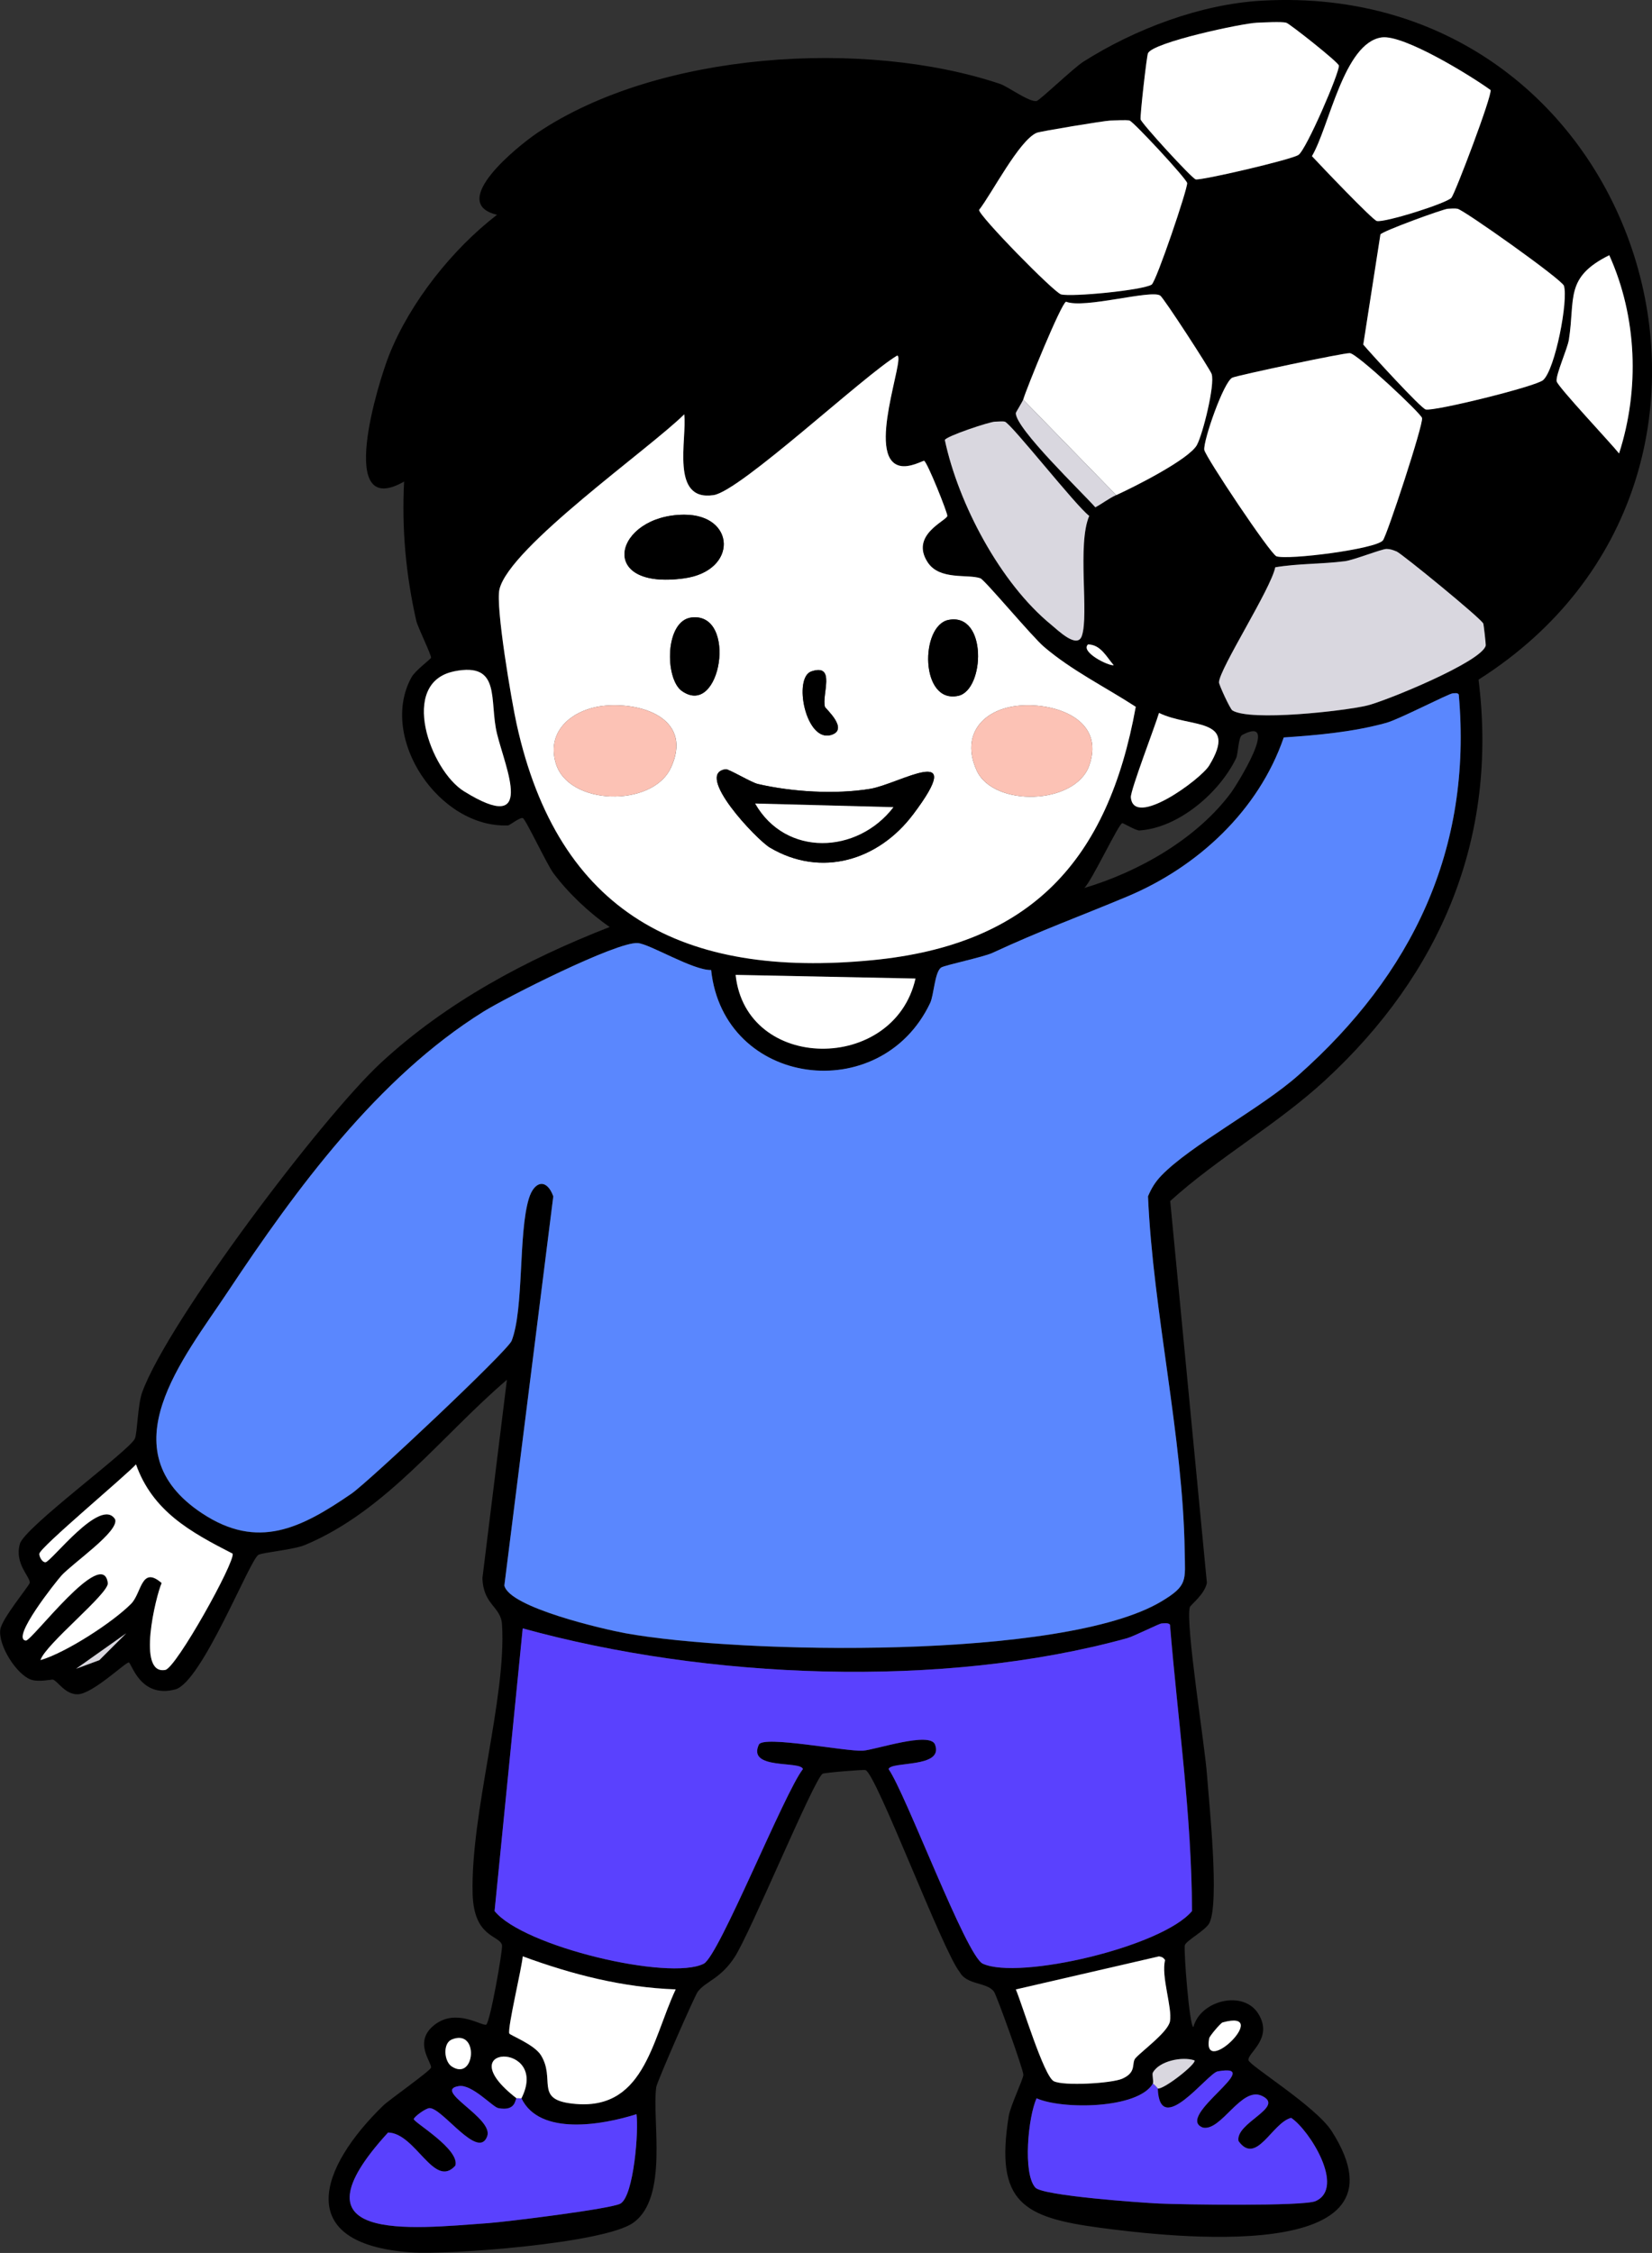 <?xml version="1.0" encoding="UTF-8"?>
<svg id="Layer_2" data-name="Layer 2" xmlns="http://www.w3.org/2000/svg" viewBox="0 0 317.03 432.29">
  <rect x="0" y="0" width="317.03" height="432.29" fill="#333333" stroke="none"/>
  <defs>
    <style>
      .cls-1 {
        fill: #d9d7df;
      }

      .cls-2 {
        fill: #fcc2b5;
      }

      .cls-3 {
        fill: #5a41fe;
      }

      .cls-4 {
        fill: #fff;
      }

      .cls-5 {
        fill: #5a87fe;
      }
    </style>
  </defs>
  <g id="Layer_1-2" data-name="Layer 1">
    <g>
      <path d="M242.14.13c-11.79.67-24.39,5.46-34.28,11.74-1.79,1.14-8.35,7.4-8.92,7.51-1.42.28-5.49-2.77-7.04-3.29-26.03-8.7-65.62-6.18-88.76,9.39-3.74,2.52-17.38,13.48-7.75,15.73-8.57,6.59-16.63,16.74-20.66,26.77-2.18,5.42-10.32,31.91,2.82,24.42-.47,9.1.34,17.95,2.35,26.77.25,1.1,2.91,6.55,2.82,7.04-.05.26-3.04,2.44-3.76,3.76-6.36,11.57,5.25,28.96,18.55,28.41.28-.01,2.31-1.61,2.82-1.41.56.22,4.61,8.87,5.87,10.57,2.81,3.78,6.9,7.65,10.8,10.33-15.94,6.22-31.3,14.4-43.91,26.07-11.19,10.35-40.77,49.45-45.79,63.17-.89,2.44-.93,7.74-1.41,8.92-.87,2.16-21.16,17-22.07,20.19-1.1,3.86,2.05,6.36,1.88,7.51-.08.52-5.33,6.83-5.64,8.92-.45,3.04,3.1,8.64,5.87,9.63,1.52.54,4.03-.07,4.23,0,.95.31,2.3,2.82,4.7,2.82,2.86,0,9.29-6.22,9.86-6.11.55.12,2.17,6.96,8.92,5.17,5.11-1.36,14.33-25.01,15.97-25.83.94-.47,6.74-.97,8.92-1.88,15.61-6.53,26.24-21.02,38.75-31.7l-4.7,38.04c.17,5.23,3.54,5.41,3.76,8.92.88,14.02-6.05,36.24-5.64,51.66.23,8.49,5.15,7.89,5.64,9.86.19.76-2.31,15.01-3.05,15.26-.85.29-5.72-3.19-9.86,0-4.2,3.23-.61,7.17-.7,8.22-.05.58-8.04,6.2-9.16,7.28-12.23,11.85-17.5,26.53,5.17,28.18,7.44.54,37.11-1.7,42.74-5.64,6.91-4.83,3.59-19.87,4.46-26.07.14-.99,7.37-17.53,7.98-18.32,1.57-2.02,4.33-2.43,7.04-6.58,3.04-4.63,15.24-34.21,16.91-35.22.35-.21,7.82-.82,8.22-.7,2.05.61,14.83,34.77,18.08,38.75,1.41,2.56,5.16,1.87,6.58,3.76.51.68,5.7,15.12,5.64,15.97-.07.97-2.49,5.9-2.82,7.98-2.63,16.51,2.75,19.39,17.61,21.37,12.89,1.71,60.99,7.43,44.38-18.55-3.04-4.76-15.8-12.58-15.97-13.62-.22-1.39,4.85-4.17,1.88-8.92-2.89-4.62-11.14-2.55-12.45,2.58-.78-.17-1.9-14.98-1.64-15.73.3-.9,3.98-2.83,4.7-4.23,1.99-3.9-.05-23-.47-28.65-.42-5.64-4.1-28.5-3.29-31.94.11-.45,2.87-2.47,3.29-4.7l-7.04-73.26c9.23-8.36,20.53-14.67,29.82-23.25,22.02-20.34,33.16-46.37,29.35-76.79C345.44,91.3,315.52-4.03,242.14.13ZM308.83,48.98c5.33,11.82,5.86,25.71,1.88,38.04-1.43-1.84-11.81-12.86-11.98-13.85-.2-1.23,2.08-6.25,2.35-7.98,1.24-7.9-.84-11.94,7.75-16.2ZM265.15,7.18c4.21-.6,17.15,7.38,20.9,10.1.33,1.05-6.81,19.82-7.51,20.66-.9,1.07-12.89,4.84-14.32,4.46-.85-.22-10.97-10.85-12.45-12.45,3.32-5.57,6.09-21.73,13.38-22.78ZM232.04,146.9c-1.61,2.65-14.49,12.09-15.03,6.11-.12-1.3,4.71-13.83,5.4-16.2,6.07,2.98,15.32.74,9.63,10.1ZM237.21,145.49c.43-.9.41-4.05,1.17-4.46,7.49-3.99-1.07,9.63-2.11,11.04-6.57,8.87-17.73,15.21-28.18,18.32,1.46-1.4,6.57-12.31,7.28-12.45.18-.03,2.64,1.45,3.29,1.41,7.56-.5,15.38-7.28,18.55-13.85ZM210.21,97.35c-2.61-2.94-15.31-15.11-15.26-18.08,0-.15,1.29-2.19,1.41-2.58.64-2.18,7.26-18.42,8.22-18.79,3.49,1.41,16.37-2.39,18.08-1.17.73.52,9.58,14.17,9.86,15.03.69,2.09-1.72,11.64-2.82,13.62-1.56,2.81-12.21,8.14-15.5,9.63-1.4.63-2.64,1.62-3.99,2.35ZM213.73,127.64c-1.03.16-6.46-2.56-4.93-3.99,2.43.04,3.53,2.38,4.93,3.99ZM231.11,86.31c-.21-1.78,3.73-13.13,5.4-13.85,1.06-.46,21.39-4.78,22.54-4.7,1.44.1,13.63,11.54,13.85,12.45.29,1.2-6.73,22.53-7.51,23.48-1.38,1.69-18.26,3.81-20.43,3.05-1.16-.41-13.71-19.2-13.85-20.43ZM220.3,10.23c.91-2.11,18.15-5.77,20.9-5.87,1.28-.05,4.68-.25,5.64,0,.63.17,10,7.57,10.1,8.22.18,1.22-6.24,16.12-7.75,17.14-1.37.92-18.74,4.96-19.73,4.7-.76-.2-10.4-10.74-10.57-11.51-.14-.62,1.16-12.09,1.41-12.68ZM198.93,25.49c.66-.28,13.03-2.32,14.09-2.35.91-.02,3.11-.19,3.76,0,.78.23,10.92,11.17,11.04,11.98.15,1.02-5.94,18.94-6.81,19.49-1.73,1.09-15.28,2.4-17.38,1.88-1.31-.33-15.78-15.07-15.73-16.2,2.42-3.11,7.67-13.33,11.04-14.79ZM190.95,80.91c.57,0,1.42-.11,1.88,0,1.18.29,13.7,16.24,16.2,18.08-2.34,5.46-.02,18.87-1.41,23.01-.88,2.61-4.62-1.09-5.87-2.11-9.78-7.98-17.83-23.23-20.43-35.46.2-.71,8.61-3.53,9.63-3.52ZM89.04,151.83c-6.46-4-12.56-20.87-1.88-23.01,9.14-1.83,6.66,5.58,8.22,11.98,1.63,6.68,7.58,19.66-6.34,11.04ZM99.13,138.91c-.95-4.31-4.07-22.51-3.29-25.83,1.89-8.09,28.84-27,35.46-33.58.57,4.7-2.75,16.77,5.64,15.5,5.17-.78,28.93-23.06,35.22-26.77,1.69.08-6.04,19.5.47,21.13,1.94.49,4.46-.99,4.7-.94.57.12,4.53,9.99,4.46,10.57-.1.94-7.23,3.64-3.76,8.92,2.29,3.49,7.7,2.2,10.1,3.05.85.3,9.89,11.17,12.21,13.15,5.36,4.57,11.75,7.7,17.61,11.51-5.32,29.44-20.07,45.65-50.49,48.61-36.42,3.54-60.35-8.97-68.33-45.32ZM175.69,187.76c-4.09,18.14-32.53,17.99-34.52-.7l34.52.7ZM19.06,318.55l-4.46,1.64,9.63-6.81-5.17,5.17ZM31.74,320.43c-5.53,1.03-1.82-14.16-.7-16.67-3.94-3.43-3.82,1.93-5.87,3.99-3.59,3.62-12.57,9.4-17.38,10.8.91-3.02,13.17-12.8,12.92-14.79-.93-7.21-14.61,11.16-15.73,11.04-2.99-.33,5.9-11.44,6.81-12.45,2.17-2.4,11.09-8.46,10.33-10.8-2.73-4.49-12.32,8.2-13.38,8.22-.69,0-1.24-1.2-1.17-1.64.2-1.28,16.5-14.89,18.55-17.14,3.2,9.03,10.48,13.01,18.55,17.14.5,1.6-10.83,21.92-12.92,22.31ZM86.69,391.35c5.32-2.21,4.51,8.12,0,5.17-1.48-.97-1.75-4.44,0-5.17ZM119.09,422.81c-1.71,1.02-22.05,3.52-25.36,3.76-15.19,1.1-38.69,3.85-19.26-17.38,5.31.1,8.85,10.93,12.92,6.34.86-3.15-8-8.3-7.98-8.92,0-.41,2.31-2.13,3.05-2.11,2.54.07,9.34,10.07,11.04,5.4,1.28-3.52-10.67-8.86-5.4-9.63,2.49-.37,6.46,4.02,7.51,4.23,3.43.67,3.21-1.69,3.52-1.88-13.47-10.41,6.46-10.94.94,0,3.5,7.29,15.61,5.1,22.07,3.05.46,2.96-.48,15.6-3.05,17.14ZM109.23,403.56c-6.44-.94-2.68-4.66-5.4-9.16-1.29-2.13-5.98-3.88-6.11-4.23-.36-1.05,2.42-12.62,2.58-14.79,9.46,3.48,19.18,5.98,29.35,6.34-4.66,9.95-6.09,23.93-20.43,21.84ZM194.94,381.72l27.47-6.34c.6.12.8.2,1.17.7-.8,3.16,1.4,9.09.94,11.74-.35,2.04-5.15,5.53-6.58,7.04-.92.98.34,2.69-2.58,3.99-2.01.89-11.28,1.45-13.15.47-1.92-1-6.07-14.78-7.28-17.61ZM232.04,391.11c.08-.45,2.21-2.95,2.58-3.05,9.69-2.66-4.05,10.9-2.58,3.05ZM229.23,395.34c.49.61-5.89,5.63-7.04,5.4.36,9.7,9.56-2.95,11.51-3.29,9.59-1.68-8.49,8.75-2.82,10.8,3.52.69,7.34-7.94,11.27-6.11,4.65,2.17-5.16,5.16-4.46,8.69,3.43,4.76,6.42-3.51,10.1-4.46,3.52,2.35,10.43,13.4,4.7,15.97-2.31,1.04-25.87.67-30.06.47-3.32-.16-22.27-1.48-23.72-3.05-2.47-2.68-1.38-13.69.23-17.14,4.88,2.19,19.46,2.06,22.31-2.82.2-.34-.2-1.76,0-2.11,1.22-2.21,5.57-3.15,7.98-2.35ZM228.76,366.69c-5.75,6.88-33.24,13.27-40.15,10.1-3.19-1.47-14.78-32.65-18.08-37.34.5-1.56,10.65-.14,8.92-4.7-.98-2.58-11.49,1.03-13.85,1.17-3.23.2-19.12-2.97-19.96-1.17-2.28,4.92,8,3.03,8.45,4.7-3.56,4.54-16.09,35.84-19.02,37.34-6.55,3.35-34.62-3.25-40.15-10.1l5.4-54.24c35.28,9.74,80.48,11.68,116,1.88,1.23-.34,6.14-2.8,6.58-2.82.45-.02,1.37-.17,1.64.23,1.5,18.29,4.17,36.54,4.23,54.95ZM249.19,206.31c-7.2,6.39-20.7,13.43-26.3,19.26-1.21,1.25-1.9,2.4-2.58,3.99.96,22.1,6.72,46.21,7.04,68.1.08,5.64.62,6.58-4.46,9.63-18.81,11.27-80.92,10.09-102.85,6.11-4.11-.75-22.33-4.94-23.25-9.16l9.39-74.67c-1.23-3.46-3.65-3.02-4.7.47-2.02,6.69-.92,21.17-3.29,27.24-.77,1.98-27.43,27.06-30.76,29.35-9.7,6.66-17.95,10.83-28.65,3.76-18.31-12.11-3.61-29.64,4.93-42.5,13.07-19.69,28.81-41.15,49.08-53.77,4.4-2.74,25.51-13.43,29.59-13.15,2.31.16,10.63,5.27,14.09,5.17,2.42,22.45,32.53,26.36,42.03,6.34.74-1.56.86-5.94,2.11-6.81.66-.46,8.05-1.98,9.86-2.82,9.48-4.39,16.44-6.87,25.83-10.8,13.53-5.66,25.23-16.49,30.06-30.53,6.52-.44,13.43-1.06,19.73-2.82,2.46-.69,11.99-5.63,12.68-5.64.44,0,.95-.14,1.17.23,2.64,29.81-9.01,53.73-30.76,73.03ZM285.11,123.88c-.71,3.11-19.27,10.68-22.78,11.51-4.54,1.07-22.35,3.06-25.83.94-.45-.28-2.6-4.98-2.58-5.4.1-2.62,9.99-17.97,10.8-22.07,4.42-.75,8.95-.6,13.38-1.17,1.75-.23,7.07-2.36,7.98-2.35.72,0,1.25.21,1.88.47,1,.41,16.24,12.86,16.67,13.85.09.19.52,4.02.47,4.23ZM273.61,78.56c-.95-.24-10.57-10.77-11.98-12.45l3.29-21.13c.32-.62,11.94-4.85,12.92-4.93.52-.04,1.42-.09,1.88,0,1.24.25,20.06,13.59,20.43,14.79.85,2.78-1.67,16-3.99,18.08-1.35,1.21-20.95,6.04-22.54,5.64Z"/>
      <path class="cls-4" d="M202.22,399.33c1.87.98,11.14.42,13.15-.47,2.92-1.3,1.66-3.01,2.58-3.99,1.42-1.52,6.22-5,6.58-7.04.46-2.66-1.74-8.58-.94-11.74-.38-.51-.57-.59-1.17-.7l-27.47,6.34c1.21,2.83,5.36,16.61,7.28,17.61Z"/>
      <path class="cls-5" d="M278.77,133.04c-.69.01-10.22,4.95-12.68,5.64-6.3,1.76-13.2,2.38-19.73,2.82-4.83,14.04-16.53,24.87-30.06,30.53-9.39,3.93-16.35,6.41-25.83,10.8-1.82.84-9.2,2.36-9.86,2.82-1.25.87-1.37,5.25-2.11,6.81-9.51,20.02-39.61,16.11-42.03-6.34-3.46.1-11.78-5.01-14.09-5.17-4.07-.28-25.19,10.41-29.59,13.15-20.27,12.62-36.01,34.08-49.08,53.77-8.54,12.86-23.24,30.39-4.93,42.5,10.69,7.07,18.95,2.9,28.65-3.76,3.33-2.29,29.99-27.37,30.76-29.35,2.37-6.07,1.27-20.55,3.29-27.24,1.05-3.49,3.46-3.93,4.7-.47l-9.39,74.67c.92,4.22,19.13,8.41,23.25,9.16,21.94,3.98,84.05,5.16,102.85-6.11,5.09-3.05,4.55-3.99,4.46-9.63-.32-21.89-6.09-46-7.04-68.1.68-1.59,1.38-2.74,2.58-3.99,5.6-5.82,19.1-12.86,26.3-19.26,21.75-19.3,33.4-43.22,30.76-73.03-.22-.38-.74-.24-1.17-.23Z"/>
      <path class="cls-3" d="M222.89,311.51c-.43.02-5.34,2.48-6.58,2.82-35.52,9.8-80.72,7.87-116-1.88l-5.4,54.24c5.54,6.85,33.6,13.45,40.15,10.1,2.93-1.5,15.46-32.8,19.02-37.34-.45-1.67-10.74.22-8.45-4.7.84-1.8,16.73,1.37,19.96,1.17,2.37-.15,12.88-3.75,13.85-1.17,1.73,4.56-8.43,3.14-8.92,4.7,3.3,4.69,14.89,35.87,18.08,37.34,6.91,3.18,34.41-3.22,40.15-10.1-.06-18.41-2.73-36.65-4.23-54.95-.27-.4-1.2-.25-1.64-.23Z"/>
      <path class="cls-3" d="M221.24,399.8c-2.85,4.88-17.43,5.01-22.31,2.82-1.61,3.45-2.7,14.46-.23,17.14,1.45,1.57,20.4,2.9,23.72,3.05,4.19.2,27.75.57,30.06-.47,5.74-2.57-1.18-13.62-4.7-15.97-3.68.95-6.67,9.23-10.1,4.46-.7-3.53,9.11-6.52,4.46-8.69-3.93-1.83-7.75,6.8-11.27,6.11-5.67-2.05,12.41-12.48,2.82-10.8-1.95.34-11.14,12.98-11.51,3.29,0-.07-.72-.87-.94-.94Z"/>
      <path class="cls-3" d="M100.07,402.62c-.29.04-.81-.08-.94,0-.31.19-.1,2.55-3.52,1.88-1.05-.21-5.02-4.59-7.51-4.23-5.27.77,6.68,6.11,5.4,9.63-1.69,4.67-8.5-5.34-11.04-5.4-.74-.02-3.05,1.71-3.05,2.11-.01.62,8.85,5.77,7.98,8.92-4.07,4.59-7.61-6.25-12.92-6.34-19.44,21.23,4.07,18.48,19.26,17.38,3.31-.24,23.65-2.73,25.36-3.76,2.57-1.54,3.51-14.19,3.05-17.14-6.47,2.05-18.58,4.23-22.07-3.05Z"/>
      <path class="cls-4" d="M26.1,280.98c-2.05,2.25-18.36,15.86-18.55,17.14-.07.44.48,1.65,1.17,1.64,1.07-.01,10.66-12.71,13.38-8.22.76,2.34-8.17,8.4-10.33,10.8-.91,1.01-9.8,12.12-6.81,12.45,1.13.12,14.8-18.25,15.73-11.04.26,1.99-12.01,11.77-12.92,14.79,4.81-1.4,13.78-7.18,17.38-10.8,2.05-2.06,1.93-7.42,5.87-3.99-1.11,2.51-4.82,17.7.7,16.67,2.09-.39,13.41-20.71,12.92-22.31-8.07-4.13-15.35-8.12-18.55-17.14Z"/>
      <path class="cls-4" d="M97.73,390.17c.12.35,4.82,2.1,6.11,4.23,2.72,4.5-1.04,8.22,5.4,9.16,14.34,2.09,15.77-11.89,20.43-21.84-10.17-.36-19.89-2.86-29.35-6.34-.16,2.17-2.95,13.74-2.58,14.79Z"/>
      <path class="cls-4" d="M100.07,402.62c5.52-10.94-14.41-10.41-.94,0,.13-.08.65.04.94,0Z"/>
      <path class="cls-1" d="M221.24,397.69c-.2.36.2,1.78,0,2.11.22.07.94.87.94.94,1.16.23,7.54-4.79,7.04-5.4-2.41-.8-6.77.14-7.98,2.35Z"/>
      <path class="cls-4" d="M86.69,396.51c4.51,2.95,5.32-7.38,0-5.17-1.75.73-1.48,4.2,0,5.17Z"/>
      <path class="cls-4" d="M234.63,388.06c-.37.1-2.5,2.6-2.58,3.05-1.47,7.85,12.28-5.71,2.58-3.05Z"/>
      <polygon class="cls-1" points="19.06 318.55 24.23 313.39 14.6 320.2 19.06 318.55"/>
      <path class="cls-4" d="M175.69,187.76l-34.52-.7c1.99,18.7,30.43,18.84,34.52.7Z"/>
      <path class="cls-4" d="M87.16,128.82c-10.68,2.14-4.58,19.01,1.88,23.01,13.92,8.62,7.97-4.36,6.34-11.04-1.56-6.4.92-13.81-8.22-11.98Z"/>
      <path class="cls-4" d="M222.42,136.8c-.69,2.37-5.52,14.91-5.4,16.2.54,5.99,13.42-3.46,15.03-6.11,5.7-9.36-3.55-7.12-9.63-10.1Z"/>
      <path class="cls-4" d="M244.96,106.74c2.17.76,19.05-1.37,20.43-3.05.78-.95,7.8-22.28,7.51-23.48-.22-.91-12.41-12.34-13.85-12.45-1.15-.08-21.49,4.24-22.54,4.7-1.67.72-5.61,12.08-5.4,13.85.14,1.23,12.69,20.02,13.85,20.43Z"/>
      <path class="cls-1" d="M267.97,105.8c-.63-.26-1.16-.46-1.88-.47-.92-.01-6.24,2.12-7.98,2.35-4.43.57-8.97.43-13.38,1.17-.81,4.11-10.7,19.45-10.8,22.07-.02.42,2.13,5.13,2.58,5.4,3.48,2.12,21.29.13,25.83-.94,3.51-.83,22.06-8.4,22.78-11.51.05-.21-.38-4.03-.47-4.23-.43-.99-15.67-13.44-16.67-13.85Z"/>
      <path class="cls-4" d="M300.14,54.85c-.37-1.21-19.19-14.54-20.43-14.79-.46-.09-1.36-.04-1.88,0-.97.08-12.59,4.31-12.92,4.93l-3.29,21.13c1.41,1.68,11.03,12.2,11.98,12.45,1.59.41,21.19-4.42,22.54-5.64,2.32-2.08,4.84-15.3,3.99-18.08Z"/>
      <path class="cls-4" d="M229.7,85.37c1.1-1.98,3.5-11.53,2.82-13.62-.28-.85-9.13-14.51-9.86-15.03-1.71-1.21-14.59,2.58-18.08,1.17-.96.37-7.58,16.61-8.22,18.79l17.85,18.32c3.29-1.49,13.94-6.82,15.5-9.63Z"/>
      <path class="cls-4" d="M203.63,56.49c2.09.52,15.64-.79,17.38-1.88.87-.55,6.95-18.47,6.81-19.49-.11-.81-10.26-11.74-11.04-11.98-.65-.19-2.84-.02-3.76,0-1.06.02-13.43,2.06-14.09,2.35-3.37,1.46-8.61,11.69-11.04,14.79-.04,1.13,14.42,15.88,15.73,16.2Z"/>
      <path class="cls-4" d="M229.46,34.42c.98.26,18.36-3.77,19.73-4.7,1.51-1.02,7.93-15.92,7.75-17.14-.1-.65-9.47-8.05-10.1-8.22-.96-.25-4.36-.05-5.64,0-2.75.1-19.99,3.76-20.9,5.87-.25.59-1.55,12.06-1.41,12.68.17.76,9.81,11.31,10.57,11.51Z"/>
      <path class="cls-4" d="M264.22,42.4c1.44.38,13.42-3.39,14.32-4.46.71-.84,7.84-19.62,7.51-20.66-3.74-2.72-16.69-10.7-20.9-10.1-7.29,1.05-10.06,17.21-13.38,22.78,1.47,1.6,11.59,12.22,12.45,12.45Z"/>
      <path class="cls-1" d="M201.75,119.89c1.25,1.02,4.99,4.72,5.87,2.11,1.39-4.14-.93-17.56,1.41-23.01-2.51-1.84-15.02-17.79-16.2-18.08-.46-.11-1.3,0-1.88,0-1.02,0-9.43,2.81-9.63,3.52,2.6,12.23,10.65,27.48,20.43,35.46Z"/>
      <path class="cls-4" d="M298.73,73.16c.16,1,10.55,12.02,11.98,13.85,3.98-12.33,3.45-26.22-1.88-38.04-8.59,4.26-6.51,8.31-7.75,16.2-.27,1.74-2.55,6.76-2.35,7.98Z"/>
      <path class="cls-1" d="M196.35,76.68c-.12.39-1.41,2.44-1.41,2.58-.04,2.97,12.66,15.14,15.26,18.08,1.36-.73,2.6-1.71,3.99-2.35l-17.85-18.32Z"/>
      <path class="cls-4" d="M213.73,127.64c-1.4-1.62-2.5-3.95-4.93-3.99-1.53,1.43,3.9,4.16,4.93,3.99Z"/>
      <path class="cls-4" d="M167.47,184.23c30.42-2.96,45.17-19.16,50.49-48.61-5.86-3.81-12.26-6.94-17.61-11.51-2.32-1.98-11.37-12.85-12.21-13.15-2.39-.85-7.81.43-10.1-3.05-3.47-5.28,3.65-7.99,3.76-8.92.06-.58-3.89-10.44-4.46-10.57-.23-.05-2.75,1.43-4.7.94-6.51-1.63,1.22-21.06-.47-21.13-6.29,3.71-30.06,25.99-35.22,26.77-8.39,1.27-5.06-10.8-5.64-15.5-6.62,6.58-33.56,25.49-35.46,33.58-.78,3.32,2.34,21.52,3.29,25.83,7.99,36.35,31.91,48.86,68.33,45.32ZM195.65,135.39c7.01-.59,16.49,2.71,13.38,11.51-2.68,7.58-18.38,8.01-21.6.94-3.16-6.93,1.29-11.86,8.22-12.45ZM182.03,118.95c7.49-1.45,6.96,13.44,1.88,14.56-7.38,1.63-7.35-13.5-1.88-14.56ZM155.73,128.82c4.76-1.57,1.93,4.51,2.58,6.81.09.32,4.72,4.35,1.17,5.4-4.88,1.45-7.33-11.04-3.76-12.21ZM131.3,98.76c9.89-.03,10.37,10.78,0,12.21-17.07,2.36-13.37-12.17,0-12.21ZM128.72,147.37c-3.52,7.57-19.67,7.27-22.07-.94-1.91-6.54,3.67-10.57,9.63-11.04,7.67-.6,16.67,2.9,12.45,11.98ZM130.84,132.57c-3.26-2.33-3.28-13.48,1.88-14.09,8.89-1.04,5.65,19.46-1.88,14.09ZM147.74,162.63c-2.57-1.53-14.64-14.26-8.45-15.03.55-.07,4.9,2.54,6.11,2.82,6.54,1.53,14.94,2.04,21.6.94,5.59-.93,18.92-9.27,8.22,4.93-6.63,8.8-17.64,12.18-27.47,6.34Z"/>
      <path class="cls-2" d="M116.28,135.39c-5.96.47-11.54,4.49-9.63,11.04,2.4,8.21,18.55,8.51,22.07.94,4.22-9.08-4.77-12.58-12.45-11.98Z"/>
      <path class="cls-2" d="M187.43,147.84c3.23,7.07,18.93,6.64,21.6-.94,3.11-8.8-6.37-12.1-13.38-11.51-6.93.59-11.38,5.52-8.22,12.45Z"/>
      <path d="M131.3,110.97c10.37-1.44,9.89-12.24,0-12.21-13.37.04-17.07,14.57,0,12.21Z"/>
      <path d="M132.71,118.48c-5.16.61-5.14,11.76-1.88,14.09,7.53,5.37,10.77-15.13,1.88-14.09Z"/>
      <path d="M183.91,133.51c5.08-1.12,5.61-16.01-1.88-14.56-5.48,1.06-5.5,16.19,1.88,14.56Z"/>
      <path d="M159.48,141.03c3.54-1.05-1.08-5.08-1.17-5.4-.65-2.3,2.17-8.38-2.58-6.81-3.57,1.17-1.12,13.66,3.76,12.21Z"/>
      <path d="M175.22,156.29c10.7-14.21-2.63-5.86-8.22-4.93-6.66,1.1-15.07.59-21.6-.94-1.2-.28-5.56-2.89-6.11-2.82-6.19.76,5.88,13.5,8.45,15.03,9.84,5.84,20.85,2.46,27.47-6.34ZM144.92,154.18l26.54.7c-6.93,9.02-20.67,9.57-26.54-.7Z"/>
      <path class="cls-4" d="M171.46,154.88l-26.54-.7c5.86,10.28,19.61,9.72,26.54.7Z"/>
    </g>
  </g>
</svg>